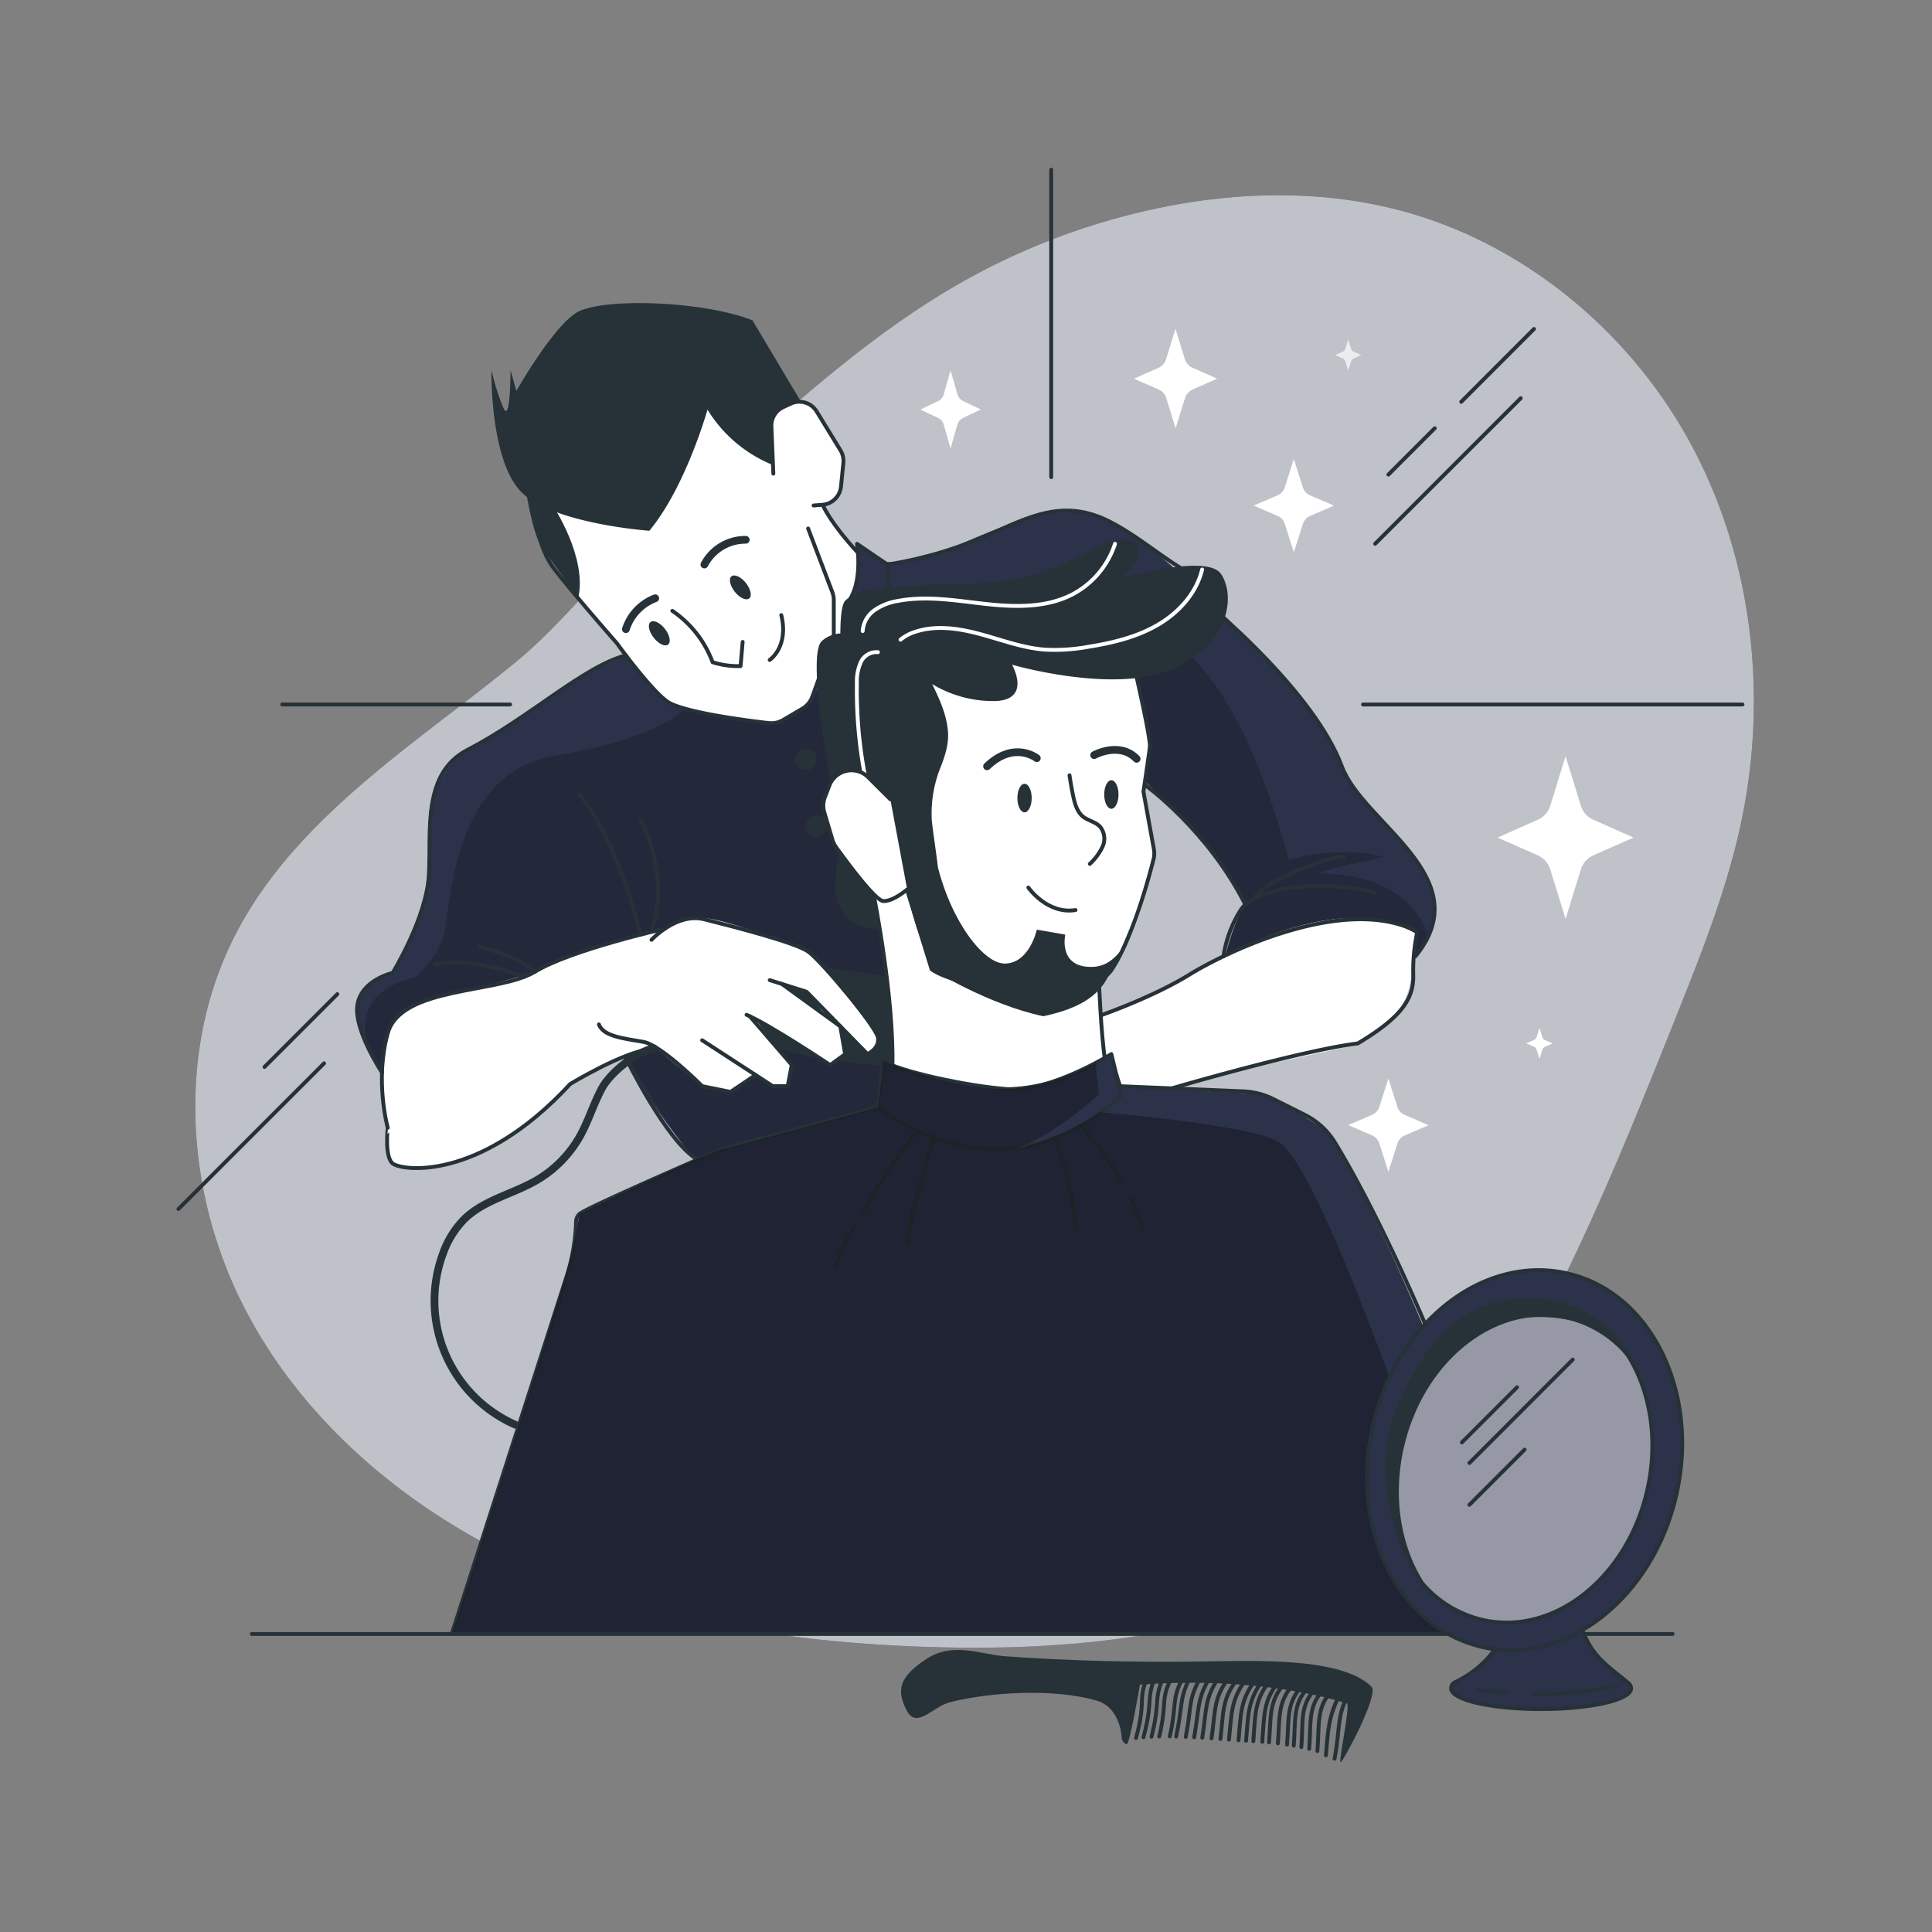 <svg xmlns="http://www.w3.org/2000/svg" viewBox="0 0 500 500"><rect x="0" y="0" width="500" height="500" fill="#808080" stroke="none"/><g id="freepik--background-simple--inject-32"><path d="M61,241.74c-15.52,30-13.05,67.48,2.59,97.39s43.23,52.52,74.05,66.29,64.8,19.24,98.52,20.66c20,.83,40.1.28,59.85-2.93,22.61-3.69,45.2-11.17,62.83-25.8,12.29-10.2,21.68-23.44,29.92-37.11,18.42-30.57,31.73-63.9,45-97.06,6.52-16.34,13.08-32.79,16.78-50,7-32.72,3.16-68-12.56-97.55S394.35,62.81,362,54.37c-21.43-5.58-44.21-4.72-65.79.27A177.17,177.17,0,0,0,254,70.26c-32.53,17-58.15,44.18-86.1,67.21-12.28,10.13-21.81,23.54-34.32,33.79-12.66,10.39-26.07,19.85-38.54,30.47C81.61,213.14,69.11,226,61,241.74Z" style="fill:#2C324A"></path><path d="M61,241.74c-15.52,30-13.05,67.48,2.59,97.39s43.23,52.52,74.05,66.29,64.8,19.24,98.52,20.66c20,.83,40.1.28,59.85-2.93,22.61-3.69,45.2-11.17,62.83-25.8,12.29-10.2,21.68-23.44,29.92-37.11,18.42-30.57,31.73-63.9,45-97.06,6.52-16.34,13.08-32.79,16.78-50,7-32.72,3.16-68-12.56-97.55S394.35,62.81,362,54.37c-21.43-5.58-44.21-4.72-65.79.27A177.17,177.17,0,0,0,254,70.26c-32.53,17-58.15,44.18-86.1,67.21-12.28,10.13-21.81,23.54-34.32,33.79-12.66,10.39-26.07,19.85-38.54,30.47C81.61,213.14,69.11,226,61,241.74Z" style="fill:#fff;opacity:0.7"></path></g><g id="freepik--Window--inject-32"><line x1="352.75" y1="182.32" x2="450.96" y2="182.32" style="fill:none;stroke:#263238;stroke-linecap:round;stroke-linejoin:round"></line><line x1="272.05" y1="43.91" x2="272.05" y2="123.49" style="fill:none;stroke:#263238;stroke-linecap:round;stroke-linejoin:round"></line><line x1="132.02" y1="182.32" x2="73.03" y2="182.32" style="fill:none;stroke:#263238;stroke-linecap:round;stroke-linejoin:round"></line><line x1="355.88" y1="140.74" x2="393.57" y2="103.05" style="fill:none;stroke:#263238;stroke-linecap:round;stroke-linejoin:round"></line><line x1="378.16" y1="103.99" x2="397" y2="85.14" style="fill:none;stroke:#263238;stroke-linecap:round;stroke-linejoin:round"></line><line x1="46.18" y1="312.89" x2="83.87" y2="275.19" style="fill:none;stroke:#263238;stroke-linecap:round;stroke-linejoin:round"></line><line x1="68.45" y1="276.13" x2="87.3" y2="257.28" style="fill:none;stroke:#263238;stroke-linecap:round;stroke-linejoin:round"></line><line x1="359.31" y1="122.83" x2="371.31" y2="110.83" style="fill:none;stroke:#263238;stroke-linecap:round;stroke-linejoin:round"></line></g><g id="freepik--Stars--inject-32"><path d="M304.21,85.12l2.39,7.72a3.59,3.59,0,0,0,1.91,2.28L315,98l-6.45,2.85a3.61,3.61,0,0,0-1.91,2.28l-2.39,7.72-2.39-7.72a3.6,3.6,0,0,0-1.9-2.28L293.46,98l6.46-2.86a3.57,3.57,0,0,0,1.9-2.28Z" style="fill:#fff"></path><path d="M334.83,118.78l2.31,7.25a3.41,3.41,0,0,0,1.84,2.14l6.25,2.68L339,133.54a3.39,3.39,0,0,0-1.84,2.14l-2.31,7.25-2.31-7.25a3.4,3.4,0,0,0-1.85-2.14l-6.24-2.69,6.24-2.68a3.43,3.43,0,0,0,1.85-2.14Z" style="fill:#fff"></path><path d="M348.91,87.9l.76,2.39a1.15,1.15,0,0,0,.61.71l2.06.88-2.06.89a1.15,1.15,0,0,0-.61.71l-.76,2.39-.76-2.39a1.12,1.12,0,0,0-.61-.71l-2.06-.89,2.06-.88a1.12,1.12,0,0,0,.61-.71Z" style="fill:#fff;opacity:0.7"></path><path d="M405.17,195.72l3.91,12.63a5.87,5.87,0,0,0,3.12,3.73l10.56,4.68-10.56,4.67a5.89,5.89,0,0,0-3.12,3.74l-3.91,12.63-3.91-12.63a5.89,5.89,0,0,0-3.12-3.74l-10.56-4.67,10.56-4.68a5.87,5.87,0,0,0,3.12-3.73Z" style="fill:#fff"></path><path d="M359.31,279.12l2.31,7.25a3.4,3.4,0,0,0,1.85,2.14l6.24,2.69-6.24,2.68a3.43,3.43,0,0,0-1.85,2.14l-2.31,7.25L357,296a3.44,3.44,0,0,0-1.84-2.14l-6.25-2.68,6.25-2.69a3.42,3.42,0,0,0,1.84-2.14Z" style="fill:#fff"></path><path d="M398.42,266.05l.76,2.39a1.15,1.15,0,0,0,.61.71l2.06.89-2.06.88a1.15,1.15,0,0,0-.61.71l-.76,2.39-.76-2.39a1.15,1.15,0,0,0-.61-.71L395,270l2.06-.89a1.15,1.15,0,0,0,.61-.71Z" style="fill:#fff"></path><path d="M246,95.87l1.74,6.06a2.81,2.81,0,0,0,1.39,1.79l4.69,2.25-4.69,2.24a2.81,2.81,0,0,0-1.39,1.79L246,116.06,244.27,110a2.81,2.81,0,0,0-1.39-1.79L238.19,106l4.69-2.25a2.81,2.81,0,0,0,1.39-1.79Z" style="fill:#fff"></path></g><g id="freepik--character-2--inject-32"><path d="M180.49,301S163.22,279.81,162,272.79l-13.32,7-48.55-.38a142.14,142.14,0,0,1-6.69-12.76c-1.92-4.65-2.71-12.73,8.18-14.92,0,0,6.41-11.46,8.72-20.64s-1.24-19.41,2.17-26.22,4.84-8.62,10.57-12,18.22-12,23.87-15.56a75.68,75.68,0,0,1,18.84-8.65c6.2-1.73,54.23-28,54.23-28l2.16,3.57-.37-3.57,6.91,4.7s5.13.89,14.83-2.55,29.19-14.56,42.24-8.62,32.63,26.65,38.57,32.81,18.52,18.81,21.64,28.14,9.68,14.91,13,18.59,19.17,16.23,8.44,32.24-50.8,3.68-50.8,3.68,1.82-9.47,5.64-15.63a55.53,55.53,0,0,0-7.22-11.71c-4.83-6-21.52-24.88-31.1-29.38s-47.67,84.43-47.67,84.43l-7.76-2.85-1.32,12S187.52,296.06,180.49,301Z" style="fill:#2C324A"></path><path d="M275.13,156.52c11.71-1.42,23.51,4,32,12.15s14.07,18.93,18.49,29.87a191.66,191.66,0,0,1,7.88,24c7.71-2.15,16.95-2.75,24.7-.79-5.34,1.49-10.8,1.88-16.91,4.3,5.91.05,11.92.91,17.2,3.57s9.74,7.32,11.18,13.05c.13.55-.06,1.41-.6,1.24l-7.66,10.77-44.76-1.79s-1.34-8,5.64-18.74a76,76,0,0,0-12.95-18.82c-9.1-9.95-23.56-20.62-23.56-20.62Z" style="opacity:0.2"></path><path d="M96.08,272.79s-8-15.19,11.37-19.9c0,0,5.64-4.61,7.4-11s2-41.51,28-46.16,38.47-10.19,44.81-27.5S231.11,165,231.11,165l16.3,84.08-20.2,37.48L180.49,301s-18-23.09-22.62-37.76-38.43,10.65-38.43,10.65l-16.92,7.25Z" style="opacity:0.2"></path><path d="M302.68,282l-12.14-.55L287,273.18l-1.65,1.67-2.81-11.49s16.19-4.22,27.89-12.6c13.95-8,38.68-19.22,55.78-9.25,0,0-.47,6.94-1,11.26s-1.95,11-14.36,17.66l-42.66,9.31" style="fill:#fff"></path><path d="M199.2,112.49,183.05,99.6l-18.21,16.3-22,12.51,5.53,25.22s12.06,14.88,17.42,20.76,4.64,6.26,11.33,9,22.54,3.81,22.54,3.81a39.4,39.4,0,0,0,8-3.75c4.16-2.55,5.34-10.72,5.34-10.72l6.25-5.6.86-10.05A30.63,30.63,0,0,0,222,143l-9.15-12.35s3,.23,3.91-2.25,1.52-8.6,1.52-8.6.1-3-4.32-9.08-4.8-8.24-10.49-6.75S199.2,112.49,199.2,112.49Z" style="fill:#fff"></path><path d="M227.21,268.55c-1.18-2.33-13.55-18.5-18-22.24,0,0-24.29-10.16-29.65-8.69l-15.69,4.76s-18.54,5.47-23,7.8-11.88,4.14-20.27,6.11-18.45,3.25-19.93,10.23-2.48,18.18-.31,25.35c0,0-.09,7.15,1.14,9.09s11,2.89,19.78-1.45,19.8-11.4,27.39-19.67l20.22-9.26,12.84,10.52,7.31,1.48,6.5-4.38,4.46,2.9h3.86l1.06-5.5-9.38-11.87,19.32,11.87,3.87-2.81-1.25-7.2,7,7.2S228.39,270.89,227.21,268.55Zm-23.57-13.34,5.09,1.45,5.11,6.31Z" style="fill:#fff"></path><path d="M193.06,150.9c1.25,1.6,1.62,3.42.81,4s-2.47-.16-3.73-1.77-1.62-3.42-.81-4S191.8,149.29,193.06,150.9Z" style="fill:#263238"></path><path d="M172.09,162.76c1.25,1.61,1.62,3.42.81,4.05s-2.47-.17-3.73-1.78-1.62-3.42-.81-4.05S170.83,161.15,172.09,162.76Z" style="fill:#263238"></path><path d="M199.2,170.79s5-3.32,3-11.6" style="fill:none;stroke:#263238;stroke-linecap:round;stroke-linejoin:round"></path><path d="M182.3,146.09A12,12,0,0,1,193,139.7" style="fill:none;stroke:#263238;stroke-linecap:round;stroke-linejoin:round;stroke-width:2px"></path><path d="M169.57,154.83a12.75,12.75,0,0,0-7.59,8" style="fill:none;stroke:#263238;stroke-linecap:round;stroke-linejoin:round;stroke-width:2px"></path><path d="M174,158.09a27.68,27.68,0,0,1,10.42,13.29,21.71,21.71,0,0,0,7.24,1l.54-6.25" style="fill:none;stroke:#263238;stroke-linecap:round;stroke-linejoin:round"></path><path d="M138.43,130.85s0,10,5.12,16.54c4.74,6.1,14.52,17.28,15.94,18.91a4,4,0,0,1,.32.4c1.14,1.57,8.55,11.63,12.74,14.77,3.75,2.81,20.57,5,26.39,5.65a6,6,0,0,0,3.69-.77l5-2.94a5.92,5.92,0,0,0,2.59-3.11L215.42,166a5.81,5.81,0,0,0,.36-2v-8.69a5.85,5.85,0,0,0-.39-2.11l-6.25-16.42" style="fill:none;stroke:#263238;stroke-linecap:round;stroke-linejoin:round"></path><path d="M213,130.85s1.91,4.48,9,12.17" style="fill:none;stroke:#263238;stroke-linecap:round;stroke-linejoin:round"></path><path d="M284.86,262.78s13.46-4.68,22.93-10.53,40.39-20.88,59-11.14l-.33,1.77a47.19,47.19,0,0,0-.71,9.5c.11,5.69-2.46,10.59-14.37,17.66-14.88,1.86-48.09,11.61-48.09,11.61" style="fill:none;stroke:#263238;stroke-linecap:round;stroke-linejoin:round"></path><path d="M169.23,271.31c-4.47.82-11.2,6.23-13.39,10.22s-3.48,8.42-5.68,12.4a30.58,30.58,0,0,1-11.23,11.49c-6.12,3.58-13.56,5.07-18.67,10a24.08,24.08,0,0,0-5.72,9.29,35.06,35.06,0,0,0,18.8,44" style="fill:none;stroke:#263238;stroke-linecap:round;stroke-linejoin:round;stroke-width:2px"></path><path d="M172.06,240.35s-24.28,5.45-33.63,11.14-34.66,3.7-38.08,15.92,0,24.46,0,24.46S99.5,299,101.49,301s22.47,5.13,46.07-20.46c0,0,13.94-8.47,21.05-9.07" style="fill:none;stroke:#263238;stroke-linecap:round;stroke-linejoin:round"></path><path d="M168.61,243.23s6.51-7.09,13.61-5.32,23.66,6,27,8.4,17.57,19.4,18,22.24-2.71,4.24-2.71,4.24l-15.78-16.13-9.52-3" style="fill:none;stroke:#263238;stroke-linecap:round;stroke-linejoin:round"></path><path d="M202.32,254.63l15.15,11,1.25,7.19-3.87,2.81s-15.72-10.48-21.64-13" style="fill:none;stroke:#263238;stroke-linecap:round;stroke-linejoin:round"></path><polyline points="194.01 262.97 204.91 275.6 203.85 281.1 199.99 281.1 181.72 269.22" style="fill:none;stroke:#263238;stroke-linecap:round;stroke-linejoin:round"></polyline><path d="M155,265.11c1.13,3.22,6.9,3.68,11.54,4.53s15.2,11.46,15.2,11.46l7.32,1.48,6.49-4.38" style="fill:none;stroke:#263238;stroke-linecap:round;stroke-linejoin:round"></path><path d="M165.77,241.88s-5.26-23.35-15.8-36.26" style="fill:none;stroke:#263238;stroke-linecap:round;stroke-linejoin:round"></path><path d="M168.61,240.59s5.34-11.77-2.84-28.48" style="fill:none;stroke:#263238;stroke-linecap:round;stroke-linejoin:round"></path><path d="M162,169.6c-10.92,2.8-25,16.18-41,24.46-11.83,6.11-9.38,21.05-10,32.29s-9.39,25.43-9.39,25.43-7.92,1.76-9.09,8.12,6.35,17.69,6.35,17.69" style="fill:none;stroke:#263238;stroke-linecap:round;stroke-linejoin:round"></path><path d="M162,273.85s10.35,21.42,18.51,26.26" style="fill:none;stroke:#263238;stroke-linecap:round;stroke-linejoin:round"></path><path d="M135.45,252.89s-12.07-5.49-23-3.3" style="fill:none;stroke:#263238;stroke-linecap:round;stroke-linejoin:round"></path><path d="M138.43,251.49C135.19,247.81,124,245,124,245" style="fill:none;stroke:#263238;stroke-linecap:round;stroke-linejoin:round"></path><path d="M314.26,157.8s26,21.62,33,40.52c5.49,14.86,35.76,28.75,19.05,49.18" style="fill:none;stroke:#263238;stroke-linecap:round;stroke-linejoin:round"></path><path d="M316.64,247.5A30.63,30.63,0,0,1,321,235.65c3.9-6.63,23.92-8,34.91-4.51" style="fill:none;stroke:#263238;stroke-linecap:round;stroke-linejoin:round"></path><path d="M211.36,196.49a2.8,2.8,0,1,1-2.8-2.8A2.8,2.8,0,0,1,211.36,196.49Z" style="fill:#263238"></path><path d="M214.16,213.75a2.8,2.8,0,1,1-2.8-2.8A2.8,2.8,0,0,1,214.16,213.75Z" style="fill:#263238"></path><path d="M200.14,122.58l-.5-12.18a5.26,5.26,0,0,1,3-5l2-.93a5.25,5.25,0,0,1,6.7,2l6.17,10.06a5.31,5.31,0,0,1,.75,3.26l-.61,6.13a5.26,5.26,0,0,1-4.82,4.72l-2.27.18" style="fill:none;stroke:#263238;stroke-linecap:round;stroke-linejoin:round"></path><path d="M220.11,154.83c3.15-5.22,1.68-14.09,1.68-14.09l7.86,5.35s.79,2.42,0,7.7" style="fill:none;stroke:#263238;stroke-linecap:round;stroke-linejoin:round"></path><path d="M230.28,146a105.12,105.12,0,0,0,23.88-6.89c11.74-5,20.68-10.52,33.25-4,6.79,3.51,12.63,8.59,19.16,12.51" style="fill:none;stroke:#263238;stroke-linecap:round;stroke-linejoin:round"></path><path d="M168.05,137.36s-24.54-1.74-32.93-9.83-7.94-31.75-7.94-31.75a68.68,68.68,0,0,0,2.45,8.21c.22.58.46,1.15.7,1.68,1.8,3.89,1.8-9.89,1.8-9.89l1.5,5.39s9-15.87,15.27-20.07,32.95-3.29,45.84,1.8L207.32,104s-6.1,0-7.22,4.06c-.36,4.8,0,12.31,0,12.31a35.38,35.38,0,0,1-17-14.36S177.49,126,168.05,137.36Z" style="fill:#263238"></path><path d="M143.09,130.85s9,13.46,6.54,24c0,0-6.81-9.9-8.7-12-3.33-3.68-5.36-19.35-5.36-19.35Z" style="fill:#263238"></path><path d="M325.11,231.66c3.13-3.2,7.39-5,11.53-6.68,3.63-1.49,7.34-3,11.26-3.28" style="fill:none;stroke:#263238;stroke-linecap:round;stroke-linejoin:round"></path><path d="M213,250.21l16.45,2.54,1.5,23.44-14.09-1.57,1.86-1.83-1.09-6.29,6.87,6.29a4.62,4.62,0,0,0,2.71-4.24C227.4,265.21,213,250.21,213,250.21Z" style="fill:#263238"></path><polygon points="213.84 262.97 208.72 256.66 203.64 255.21 213.84 262.97" style="fill:#263238"></polygon><polygon points="211.51 273.85 201.21 271.31 195.53 263.73 211.51 273.85" style="fill:#263238"></polygon></g><g id="freepik--character-1--inject-32"><path d="M216.15,229.13a11,11,0,0,0,2.53,7.74,13,13,0,0,0,6.47,3.44,4.33,4.33,0,0,0,3.34-.1c1.12-.68,1.45-2.13,1.68-3.42,1-5.67,1.85-11.89-1-16.88-1.06-1.84-3.45-9.22-5.52-9.68C217.59,208.9,216.25,225,216.15,229.13Z" style="fill:#263238"></path><path d="M292.77,170l4.36,19.49a26.05,26.05,0,0,1-1.21,13.32l.92,7.12,1.88,10.79s-2.74,17.76-8.52,25.81-6.42,5-6.42,5l2.2,22.88a51.82,51.82,0,0,1-25.14,7.42c-14.15.18-29.89-5.69-29.89-5.69a215.51,215.51,0,0,0-1.5-23.44C228,242.69,226.19,232,226.19,232l-5.54-7-4.46-6L213,208.7l2.23-6.78,1.15-1.27a19.26,19.26,0,0,1,4.24-1.61c1.74-.31,9,6.58,9,6.58l.82-17.9,1.74-19,35-10.93,17.61,5.52Z" style="fill:#fff"></path><path d="M294.24,175.62s3.59,15.66,3.34,17.71-1.66,11.55-1.66,11.55l2.7,14.86a6.28,6.28,0,0,1-.09,2.66c-1.17,4.65-5.37,20.27-10.79,28.51-6.42,9.76-39.71,5.06-46.64-.07l-6.81-22.05" style="fill:none;stroke:#263238;stroke-linecap:round;stroke-linejoin:round"></path><path d="M266.13,229.7s4.89,7,12.22,5.82" style="fill:none;stroke:#263238;stroke-linecap:round;stroke-linejoin:round"></path><path d="M226.19,232s5.27,26.44,4.76,44.2c0,0,14.48,5.52,28.41,5.7S286,274.46,286,274.46c-1.09-6.94-1.63-21.3-1.63-21.3" style="fill:none;stroke:#263238;stroke-linecap:round;stroke-linejoin:round"></path><path d="M230.49,207.29c.89,4.45,3,8.43,3.85,12.87a9.29,9.29,0,0,0,1.27,3.66c1.18,1.67,5.16,1.19,7.07.47.14,0-1.51-10.86-1.55-12.29A32.07,32.07,0,0,1,243,199.66c1.36-3.48,2.67-6.82,2.31-10.63-.39-4.23-2.21-8.22-4.07-12a30.43,30.43,0,0,0,16.61,4.39c9.15-.51,4.06-9.4,4.06-9.4s26.17,7.62,41.16,1.27,16.77-18.8,13-24.65-27.41,1.79-25.85.72c2-1.35,5.45-5,4.53-7.66a2.94,2.94,0,0,0-1.93-1.77c-3.72-1.16-9.41,2.13-12.67,3.61-4.35,2-8.63,4.17-13.26,5.38-8.39,2.21-17.12,2.14-25.71,2.43-4.06.14-8.09.44-12.12.82-3.49.32-7.38.65-10.12,3.1a1.81,1.81,0,0,0-.24.24C215,159.8,220.91,205,220.91,205Z" style="fill:#263238"></path><path d="M222.84,164.77s-6.17-2.61-10.21,1.19,2.85,39.66,2.85,39.66l8.41-.11Z" style="fill:#263238"></path><path d="M119.63,422.87H398.42l-6.35-19.15S361.59,319.14,343,292.43l-9.25-5.89-7.89-3.5-35.31-1.55-2.92-8.7s-14.23,9.21-28.26,9.1-30.83-7.3-30.83-7.3l-1.32,12s-33.93,9.38-40,10.84S150,314.16,150,314.16s-.5,2.43-1.33,7.23-13.37,44.39-13.37,44.39L117,422.87Z" style="fill:#2C324A"></path><path d="M276.79,200.65q.39,2.64.93,5.27c.42,2,1,4.19,2.62,5.47,1.33,1,3.19,1.32,4.35,2.55a4.94,4.94,0,0,1,.64,5.21,14.46,14.46,0,0,1-3.29,4.43" style="fill:none;stroke:#263238;stroke-linecap:round;stroke-linejoin:round"></path><path d="M289.47,205.62c0,2-.83,3.69-1.85,3.69s-1.85-1.65-1.85-3.69.83-3.7,1.85-3.7S289.47,203.58,289.47,205.62Z" style="fill:#263238"></path><path d="M267,206.53c0,2.05-.83,3.7-1.85,3.7s-1.85-1.65-1.85-3.7.83-3.69,1.85-3.69S267,204.49,267,206.53Z" style="fill:#263238"></path><path d="M268.33,196.22s-5.84-4.64-12.88,2.1" style="fill:none;stroke:#263238;stroke-linecap:round;stroke-linejoin:round;stroke-width:2px"></path><path d="M283.16,195.43s6.52-3.64,11,.95" style="fill:none;stroke:#263238;stroke-linecap:round;stroke-linejoin:round;stroke-width:2px"></path><path d="M295.92,231.64s-3.28,18-12.76,18.57-7.47-8.33-7.47-8.33l-7.36-1.29s-1.91,8.78-8.32,8.78-16.59-14.8-18.7-32.5l-11.66-11.25s4.65,26.18,7.81,35l3.64,10.2S255.45,259.9,270,263c14.66-3.07,16.1-9.31,17.72-12.06S295.92,231.64,295.92,231.64Z" style="fill:#263238"></path><path d="M223.26,163.32a7.23,7.23,0,0,1,3.13-5.45,14.66,14.66,0,0,1,6-2.35c7.43-1.42,15.07-.06,22.6.77s15.5,1.07,22.27-2.32a22.69,22.69,0,0,0,11.3-13.23" style="fill:none;stroke:#fff;stroke-linecap:round;stroke-linejoin:round"></path><path d="M233.05,165.55a11.08,11.08,0,0,1,3.71-2c5.43-1.85,11.42-.93,17,.58s11,3.59,16.72,4a47.9,47.9,0,0,0,11.08-.72c6.24-1,12.52-2.48,18-5.65s10.08-8.23,11.55-14.37" style="fill:none;stroke:#fff;stroke-linecap:round;stroke-linejoin:round"></path><path d="M227.21,168.78a4.47,4.47,0,0,0-4.45,2.63,12.2,12.2,0,0,0-1,5.4,117.3,117.3,0,0,0,2.5,26" style="fill:none;stroke:#fff;stroke-linecap:round;stroke-linejoin:round"></path><path d="M234.78,230.19s-3.65,3.14-6.19,3c-2.16-.14-10-10.87-12.25-14a6.55,6.55,0,0,1-.89-1.82l-2.11-7.11a6.08,6.08,0,0,1,.14-3.93l1.15-3a6.11,6.11,0,0,1,3.29-3.46h0a6.14,6.14,0,0,1,6.78,1.29l5.72,5.71" style="fill:#fff;stroke:#263238;stroke-linecap:round;stroke-linejoin:round"></path><path d="M290.21,283.53l-2.59-10.74s-15.94,9.9-26.78,9.09-27.8-4.58-32.31-7.29l-1.32,12s14,11.28,31.79,10.82S290.21,283.53,290.21,283.53Z" style="fill:none;stroke:#263238;stroke-linecap:round;stroke-linejoin:round"></path><path d="M322.28,234.1c-9.69-19.29-25.9-30.92-25.9-30.92" style="fill:none;stroke:#263238;stroke-linecap:round;stroke-linejoin:round"></path><path d="M227.21,286.54l-36.75,9.85a51,51,0,0,0-7.22,2.52c-8.9,3.88-31.67,13.87-33.27,15.25a2.79,2.79,0,0,0-.88,2,52.6,52.6,0,0,1-2.17,13.31l-30,93.38" style="fill:none;stroke:#263238;stroke-linecap:round;stroke-linejoin:round"></path><path d="M398.42,422.87C373.5,345.48,353,308,345.49,295.69a19.16,19.16,0,0,0-7.76-7.15l-8.2-4.11a19.24,19.24,0,0,0-7.8-2l-31.52-1.31" style="fill:none;stroke:#263238;stroke-linecap:round;stroke-linejoin:round"></path><path d="M221.41,316.85a104.13,104.13,0,0,0-5.27,10.75" style="fill:none;stroke:#263238;stroke-linecap:round;stroke-linejoin:round"></path><path d="M237.36,292.56a236.75,236.75,0,0,0-13.92,20.75" style="fill:none;stroke:#263238;stroke-linecap:round;stroke-linejoin:round"></path><path d="M241.82,294.39s-5.19,14.59-7,27" style="fill:none;stroke:#263238;stroke-linecap:round;stroke-linejoin:round"></path><path d="M292.6,310.08a52.48,52.48,0,0,1,3.32,8.05" style="fill:none;stroke:#263238;stroke-linecap:round;stroke-linejoin:round"></path><path d="M279.7,291.2a99.85,99.85,0,0,1,10.51,14.52" style="fill:none;stroke:#263238;stroke-linecap:round;stroke-linejoin:round"></path><path d="M273,294.39s5.34,15.57,5.32,23.74" style="fill:none;stroke:#263238;stroke-linecap:round;stroke-linejoin:round"></path><path d="M383.22,422.88H117l18.33-57.1s12.54-39.59,13.36-44.38,1.33-7.24,1.33-7.24,31.17-15.32,37.25-16.79,40-10.82,40-10.82l1.32-12s16.81,7.19,30.84,7.3c9.38.08,18.87-4,24.1-6.75l.88,8.07c-3.44,3.17-11.93,10.41-21.52,14.15.81-.18,13.32-3.1,22-9.85l0,.4s40.56,3.28,46.55,8C344.32,306.26,374.51,399.41,383.22,422.88Z" style="opacity:0.3"></path></g><g id="freepik--Table--inject-32"><line x1="65.16" y1="422.87" x2="432.87" y2="422.87" style="fill:none;stroke:#263238;stroke-linecap:round;stroke-linejoin:round"></line></g><g id="freepik--Mirror--inject-32"><path d="M421.32,435.48c-4.26-3.57-8.09-5.88-10.67-11.07-4.72-9.51-6.3-20.56-7.43-31-3.1-28.81-7.9-8.76-7.9-8.76a116.4,116.4,0,0,1-1,19.66c-1.65,12.85-5.16,25-17.69,31a1.81,1.81,0,0,0-1.09,1.63c0,3,10.43,5.37,23.3,5.37s23.3-2.4,23.3-5.37A1.93,1.93,0,0,0,421.32,435.48Z" style="fill:#2C324A;stroke:#263238;stroke-linecap:round;stroke-linejoin:round"></path><path d="M426.41,385.19c-5,22.87-24,38.13-42.5,34.09a29.39,29.39,0,0,1-15.9-9.6h0c-8.18-9.37-11.82-24-8.52-39.08,5-22.86,24-38.12,42.49-34.09,8,1.75,14.66,6.87,19.15,14h0C427,359.71,429.23,372.29,426.41,385.19Z" style="fill:none;stroke:#263238;stroke-linecap:round;stroke-linejoin:round"></path><path d="M433.93,386.43c-5.86,26.76-28.25,44.61-50,39.89a34.6,34.6,0,0,1-18.71-11.24h0c-9.62-10.95-13.9-28.07-10-45.72,5.86-26.75,28.24-44.61,50-39.89,9.46,2.05,17.24,8,22.52,16.35,0,0,0,0,0,0C434.59,356.62,437.25,371.34,433.93,386.43Z" style="fill:#2C324A;stroke:#263238;stroke-linecap:round;stroke-linejoin:round"></path><path d="M382.65,342.9S366.07,355.8,362.72,375s1.32,35.68,15.61,42.48,28.42.16,38.43-11.69,13-31.49,8.77-45.65C420.71,344,400.54,331.89,382.65,342.9Z" style="fill:#fff;opacity:0.5"></path><path d="M426.41,385.19c-5,22.87-24,38.13-42.5,34.09a29.39,29.39,0,0,1-15.9-9.6h0c-5.84-9.23-8.1-21.8-5.28-34.71,5-22.86,24-38.12,42.5-34.09a29.39,29.39,0,0,1,15.9,9.61h0C427,359.71,429.23,372.29,426.41,385.19Z" style="fill:none;stroke:#263238;stroke-linecap:round;stroke-linejoin:round"></path><path d="M366.08,407.07s-8-14.71-2.86-34.19,19.92-30.37,28-31.51,22-1.66,31.84,11.23c0,0-8.25-17.27-28.46-16.7S365.37,354,360.34,367.18,361,399.91,366.08,407.07Z" style="fill:#263238"></path><line x1="378.33" y1="373.3" x2="392.62" y2="359.01" style="fill:none;stroke:#263238;stroke-linecap:round;stroke-linejoin:round"></line><line x1="380.28" y1="389.44" x2="394.56" y2="375.16" style="fill:none;stroke:#263238;stroke-linecap:round;stroke-linejoin:round"></line><line x1="380.28" y1="378.62" x2="407.03" y2="351.86" style="fill:none;stroke:#263238;stroke-linecap:round;stroke-linejoin:round"></line><path d="M397.2,438.35a91.5,91.5,0,0,0,20.9-2" style="fill:#2C324A;stroke:#263238;stroke-linecap:round;stroke-linejoin:round"></path><path d="M382.65,437.34s3,.44,7.62.75" style="fill:#2C324A;stroke:#263238;stroke-linecap:round;stroke-linejoin:round"></path><path d="M290.32,450.09s-.05-8.11-6.58-10c-10.86-3.1-27-2.27-37.73.4-4.78,1.19-8.81,7.29-11.46,2s-1.69-8.6,5.18-13.14,14.13-1.17,20.28-.72c16.63,1.21,33.67,1.6,50.37,1.37,14.42-.2,36.81-1.18,44.58,6.52,2,2-7.33,19.37-8,19.55s2.6-14.93,1.62-15.23C332.88,436,312.94,434.64,295,436c0,0-2.59,15.41-3.4,15.38S290.32,450.09,290.32,450.09Z" style="fill:#263238"></path><path d="M298,449.48c2.33-9.18.58-9.37,2.81-14.76" style="fill:none;stroke:#263238;stroke-linecap:round;stroke-linejoin:round"></path><path d="M300,449.41c2.1-8.68.36-9.27,2.81-14.41" style="fill:none;stroke:#263238;stroke-linecap:round;stroke-linejoin:round"></path><path d="M295.93,449.61c2.53-9.6.72-9.47,2.77-15" style="fill:none;stroke:#263238;stroke-linecap:round;stroke-linejoin:round"></path><path d="M294,449.79c2.62-9.67.56-9.52,2.6-14.92" style="fill:none;stroke:#263238;stroke-linecap:round;stroke-linejoin:round"></path><path d="M302.74,449.4c1.87-8.36.44-9.35,3.06-14.52" style="fill:none;stroke:#263238;stroke-linecap:round;stroke-linejoin:round"></path><path d="M304.39,449.42c1.77-8.34.76-9.48,3.37-14.88" style="fill:none;stroke:#263238;stroke-linecap:round;stroke-linejoin:round"></path><path d="M306.87,449.51c1.53-7.9.64-9.57,3.52-14.81" style="fill:none;stroke:#263238;stroke-linecap:round;stroke-linejoin:round"></path><path d="M309.05,449.61c1.34-7.65.73-9.71,3.75-14.95" style="fill:none;stroke:#263238;stroke-linecap:round;stroke-linejoin:round"></path><path d="M311.14,449.74c1.16-7.34.6-9.82,3.83-14.93" style="fill:none;stroke:#263238;stroke-linecap:round;stroke-linejoin:round"></path><path d="M313.55,449.89c1-7,.5-10,3.94-15" style="fill:none;stroke:#263238;stroke-linecap:round;stroke-linejoin:round"></path><path d="M315.85,450.05c.81-6.77.36-10.09,4-15" style="fill:none;stroke:#263238;stroke-linecap:round;stroke-linejoin:round"></path><path d="M318.05,450.21c.7-6.73.53-10.28,4.2-15.29" style="fill:none;stroke:#263238;stroke-linecap:round;stroke-linejoin:round"></path><path d="M320.53,450.38c.6-6.61.44-10.41,4.23-15.39" style="fill:none;stroke:#263238;stroke-linecap:round;stroke-linejoin:round"></path><path d="M322.48,450.51c.55-6.61.44-10.53,4.24-15.52" style="fill:none;stroke:#263238;stroke-linecap:round;stroke-linejoin:round"></path><path d="M324.36,450.62c.53-6.56.22-10.56,4.12-15.42" style="fill:none;stroke:#263238;stroke-linecap:round;stroke-linejoin:round"></path><path d="M326.68,450.78c.53-6.61.2-10.64,4.12-15.43" style="fill:none;stroke:#263238;stroke-linecap:round;stroke-linejoin:round"></path><path d="M328.43,450.94c.53-6.52-.1-10.62,3.91-15.17" style="fill:none;stroke:#263238;stroke-linecap:round;stroke-linejoin:round"></path><path d="M330.71,451.19c.53-6.59-.13-10.7,3.9-15.16" style="fill:none;stroke:#263238;stroke-linecap:round;stroke-linejoin:round"></path><path d="M333.09,451.5c.53-6.6-.23-10.76,3.81-15.07" style="fill:none;stroke:#263238;stroke-linecap:round;stroke-linejoin:round"></path><path d="M334.82,451.77c.53-6.59-.33-10.78,3.69-15" style="fill:none;stroke:#263238;stroke-linecap:round;stroke-linejoin:round"></path><path d="M336.79,452.15c.51-6.43-.43-10.61,3.3-14.68" style="fill:none;stroke:#263238;stroke-linecap:round;stroke-linejoin:round"></path><path d="M338.82,452.6c.52-6.53-.37-10.76,3.3-14.83" style="fill:none;stroke:#263238;stroke-linecap:round;stroke-linejoin:round"></path><path d="M340.94,453.16c.54-6.65-.29-11,3.32-15.1" style="fill:none;stroke:#263238;stroke-linecap:round;stroke-linejoin:round"></path><path d="M343.15,454.29c.55-6.91.73-10,3.47-15.63" style="fill:none;stroke:#263238;stroke-linecap:round;stroke-linejoin:round"></path><path d="M345.38,455.15c1.34-6.71.65-11.15,3.16-15.71" style="fill:none;stroke:#263238;stroke-linecap:round;stroke-linejoin:round"></path></g></svg>